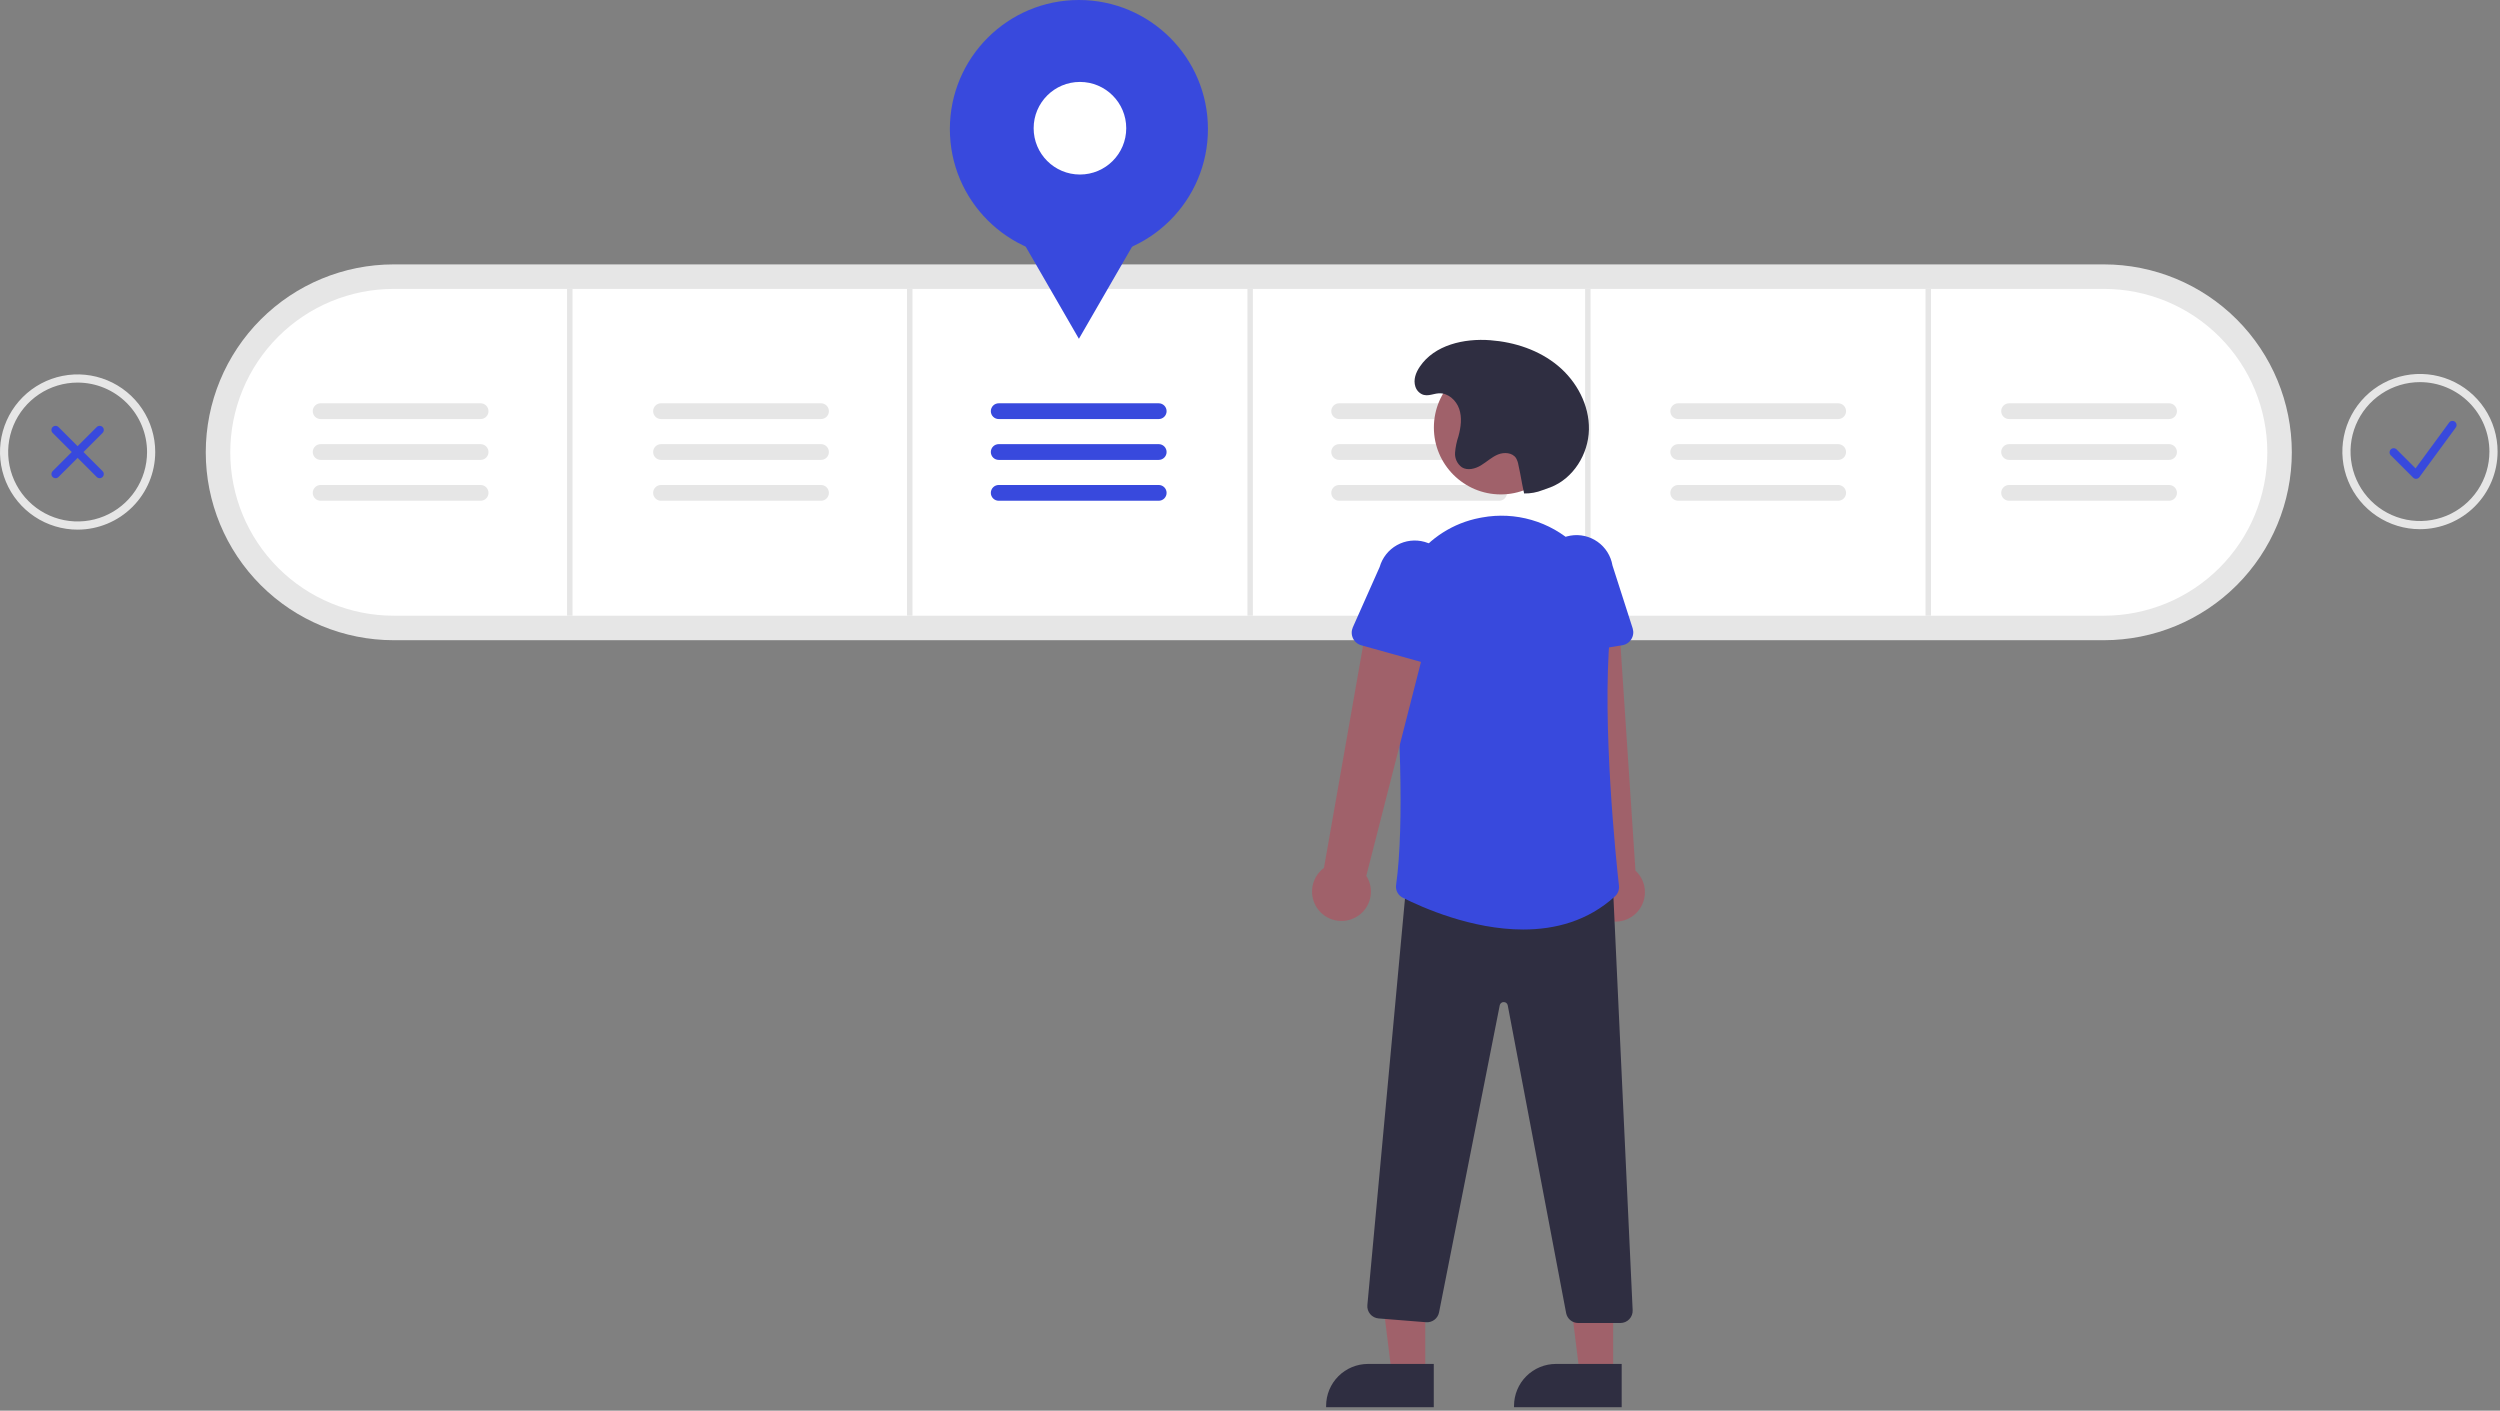<svg viewBox="0 0 918 518" fill="none" xmlns="http://www.w3.org/2000/svg">
<rect x="0" y="0" width="918" height="518" fill="#808080" stroke="none"/>
<g clip-path="url(#clip0_168_106)">
<path d="M144.555 235.086C126.255 235.086 108.705 227.817 95.765 214.877C82.825 201.937 75.555 184.386 75.555 166.086C75.555 147.786 82.825 130.236 95.765 117.296C108.705 104.356 126.255 97.086 144.555 97.086H772.555C790.855 97.086 808.406 104.356 821.346 117.296C834.286 130.236 841.555 147.786 841.555 166.086C841.555 184.386 834.286 201.937 821.346 214.877C808.406 227.817 790.855 235.086 772.555 235.086H144.555Z" fill="#E6E6E6"/>
<path d="M144.555 106.086C128.642 106.086 113.381 112.408 102.129 123.66C90.877 134.912 84.555 150.173 84.555 166.086C84.555 181.999 90.877 197.261 102.129 208.513C113.381 219.765 128.642 226.086 144.555 226.086H772.555C788.468 226.086 803.729 219.765 814.982 208.513C826.234 197.261 832.555 181.999 832.555 166.086C832.555 150.173 826.234 134.912 814.982 123.66C803.729 112.408 788.468 106.086 772.555 106.086H144.555Z" fill="white"/>
<path d="M210.222 106.086H208.222V226.086H210.222V106.086Z" fill="#E6E6E6"/>
<path d="M335.055 106.086H333.055V226.086H335.055V106.086Z" fill="#E6E6E6"/>
<path d="M460.055 106.086H458.055V226.086H460.055V106.086Z" fill="#E6E6E6"/>
<path d="M584.055 106.086H582.055V226.086H584.055V106.086Z" fill="#E6E6E6"/>
<path d="M709.055 106.086H707.055V226.086H709.055V106.086Z" fill="#E6E6E6"/>
<path d="M242.733 148.086C242.352 148.086 241.975 148.16 241.623 148.305C241.271 148.451 240.951 148.664 240.682 148.933C240.412 149.202 240.198 149.521 240.053 149.873C239.907 150.224 239.832 150.601 239.832 150.982C239.832 151.363 239.907 151.74 240.053 152.091C240.198 152.443 240.412 152.763 240.682 153.031C240.951 153.3 241.271 153.514 241.623 153.659C241.975 153.804 242.352 153.878 242.733 153.878H301.472C301.853 153.878 302.229 153.804 302.581 153.659C302.932 153.515 303.252 153.302 303.521 153.034C303.791 152.765 304.005 152.446 304.151 152.095C304.297 151.744 304.373 151.368 304.374 150.988C304.374 150.607 304.3 150.231 304.155 149.879C304.01 149.528 303.798 149.208 303.529 148.939C303.261 148.669 302.942 148.455 302.591 148.309C302.24 148.163 301.864 148.087 301.484 148.086H242.733Z" fill="#E6E6E6"/>
<path d="M242.733 163.086C242.352 163.086 241.975 163.16 241.623 163.305C241.271 163.451 240.951 163.664 240.682 163.933C240.412 164.202 240.198 164.521 240.053 164.873C239.907 165.224 239.832 165.601 239.832 165.982C239.832 166.363 239.907 166.74 240.053 167.091C240.198 167.443 240.412 167.763 240.682 168.031C240.951 168.3 241.271 168.514 241.623 168.659C241.975 168.804 242.352 168.878 242.733 168.878H301.472C301.853 168.878 302.229 168.804 302.581 168.659C302.932 168.515 303.252 168.302 303.521 168.034C303.791 167.765 304.005 167.446 304.151 167.095C304.297 166.744 304.373 166.368 304.374 165.988C304.374 165.607 304.3 165.231 304.155 164.879C304.01 164.528 303.798 164.208 303.529 163.939C303.261 163.669 302.942 163.455 302.591 163.309C302.24 163.163 301.864 163.087 301.484 163.086H242.733Z" fill="#E6E6E6"/>
<path d="M242.733 178.086C242.352 178.086 241.975 178.16 241.623 178.305C241.271 178.451 240.951 178.664 240.682 178.933C240.412 179.202 240.198 179.521 240.053 179.873C239.907 180.224 239.832 180.601 239.832 180.982C239.832 181.363 239.907 181.74 240.053 182.091C240.198 182.443 240.412 182.763 240.682 183.031C240.951 183.3 241.271 183.514 241.623 183.659C241.975 183.804 242.352 183.878 242.733 183.878H301.472C301.853 183.878 302.229 183.804 302.581 183.659C302.932 183.515 303.252 183.302 303.521 183.034C303.791 182.765 304.005 182.446 304.151 182.095C304.297 181.744 304.373 181.368 304.374 180.988C304.374 180.607 304.3 180.231 304.155 179.879C304.01 179.528 303.798 179.208 303.529 178.939C303.261 178.669 302.942 178.455 302.591 178.309C302.24 178.163 301.864 178.087 301.484 178.086H242.733Z" fill="#E6E6E6"/>
<path d="M366.733 148.086C366.352 148.086 365.975 148.16 365.623 148.305C365.271 148.451 364.951 148.664 364.682 148.933C364.412 149.202 364.198 149.521 364.053 149.873C363.907 150.224 363.832 150.601 363.832 150.982C363.832 151.363 363.907 151.74 364.053 152.091C364.198 152.443 364.412 152.763 364.682 153.031C364.951 153.3 365.271 153.514 365.623 153.659C365.975 153.804 366.352 153.878 366.733 153.878H425.472C425.853 153.878 426.23 153.804 426.582 153.659C426.934 153.514 427.254 153.3 427.523 153.031C427.793 152.763 428.006 152.443 428.152 152.091C428.298 151.74 428.373 151.363 428.373 150.982C428.373 150.601 428.298 150.224 428.152 149.873C428.006 149.521 427.793 149.202 427.523 148.933C427.254 148.664 426.934 148.451 426.582 148.305C426.23 148.16 425.853 148.086 425.472 148.086H366.733Z" fill="#3849DD"/>
<path d="M366.733 163.086C366.352 163.086 365.975 163.16 365.623 163.305C365.271 163.451 364.951 163.664 364.682 163.933C364.412 164.202 364.198 164.521 364.053 164.873C363.907 165.224 363.832 165.601 363.832 165.982C363.832 166.363 363.907 166.74 364.053 167.091C364.198 167.443 364.412 167.763 364.682 168.031C364.951 168.3 365.271 168.514 365.623 168.659C365.975 168.804 366.352 168.878 366.733 168.878H425.472C425.853 168.878 426.23 168.804 426.582 168.659C426.934 168.514 427.254 168.3 427.523 168.031C427.793 167.763 428.006 167.443 428.152 167.091C428.298 166.74 428.373 166.363 428.373 165.982C428.373 165.601 428.298 165.224 428.152 164.873C428.006 164.521 427.793 164.202 427.523 163.933C427.254 163.664 426.934 163.451 426.582 163.305C426.23 163.16 425.853 163.086 425.472 163.086H366.733Z" fill="#3849DD"/>
<path d="M366.733 178.086C366.352 178.086 365.975 178.16 365.623 178.305C365.271 178.451 364.951 178.664 364.682 178.933C364.412 179.202 364.198 179.521 364.053 179.873C363.907 180.224 363.832 180.601 363.832 180.982C363.832 181.363 363.907 181.74 364.053 182.091C364.198 182.443 364.412 182.763 364.682 183.031C364.951 183.3 365.271 183.514 365.623 183.659C365.975 183.804 366.352 183.878 366.733 183.878H425.472C425.853 183.878 426.23 183.804 426.582 183.659C426.934 183.514 427.254 183.3 427.523 183.031C427.793 182.763 428.006 182.443 428.152 182.091C428.298 181.74 428.373 181.363 428.373 180.982C428.373 180.601 428.298 180.224 428.152 179.873C428.006 179.521 427.793 179.202 427.523 178.933C427.254 178.664 426.934 178.451 426.582 178.305C426.23 178.16 425.853 178.086 425.472 178.086H366.733Z" fill="#3849DD"/>
<path d="M491.733 148.086C490.966 148.088 490.23 148.394 489.689 148.936C489.147 149.479 488.842 150.215 488.842 150.982C488.842 151.749 489.147 152.485 489.689 153.028C490.23 153.571 490.966 153.876 491.733 153.878H550.472C550.853 153.878 551.23 153.804 551.582 153.659C551.934 153.514 552.254 153.3 552.523 153.031C552.793 152.763 553.006 152.443 553.152 152.091C553.298 151.74 553.373 151.363 553.373 150.982C553.373 150.601 553.298 150.224 553.152 149.873C553.006 149.521 552.793 149.202 552.523 148.933C552.254 148.664 551.934 148.451 551.582 148.305C551.23 148.16 550.853 148.086 550.472 148.086H491.733Z" fill="#E6E6E6"/>
<path d="M491.733 163.086C490.966 163.088 490.23 163.394 489.689 163.936C489.147 164.479 488.842 165.215 488.842 165.982C488.842 166.749 489.147 167.485 489.689 168.028C490.23 168.571 490.966 168.876 491.733 168.878H550.472C550.853 168.878 551.23 168.804 551.582 168.659C551.934 168.514 552.254 168.3 552.523 168.031C552.793 167.763 553.006 167.443 553.152 167.091C553.298 166.74 553.373 166.363 553.373 165.982C553.373 165.601 553.298 165.224 553.152 164.873C553.006 164.521 552.793 164.202 552.523 163.933C552.254 163.664 551.934 163.451 551.582 163.305C551.23 163.16 550.853 163.086 550.472 163.086H491.733Z" fill="#E6E6E6"/>
<path d="M491.733 178.086C490.966 178.088 490.23 178.394 489.689 178.936C489.147 179.479 488.842 180.215 488.842 180.982C488.842 181.749 489.147 182.485 489.689 183.028C490.23 183.571 490.966 183.876 491.733 183.878H550.472C550.853 183.878 551.23 183.804 551.582 183.659C551.934 183.514 552.254 183.3 552.523 183.031C552.793 182.763 553.006 182.443 553.152 182.091C553.298 181.74 553.373 181.363 553.373 180.982C553.373 180.601 553.298 180.224 553.152 179.873C553.006 179.521 552.793 179.202 552.523 178.933C552.254 178.664 551.934 178.451 551.582 178.305C551.23 178.16 550.853 178.086 550.472 178.086H491.733Z" fill="#E6E6E6"/>
<path d="M616.233 148.086C615.466 148.088 614.731 148.394 614.189 148.936C613.647 149.479 613.343 150.215 613.343 150.982C613.343 151.749 613.647 152.485 614.189 153.028C614.731 153.571 615.466 153.876 616.233 153.878H674.972C675.353 153.878 675.73 153.804 676.082 153.659C676.434 153.514 676.754 153.3 677.023 153.031C677.293 152.763 677.507 152.443 677.652 152.091C677.798 151.74 677.873 151.363 677.873 150.982C677.873 150.601 677.798 150.224 677.652 149.873C677.507 149.521 677.293 149.202 677.023 148.933C676.754 148.664 676.434 148.451 676.082 148.305C675.73 148.16 675.353 148.086 674.972 148.086H616.233Z" fill="#E6E6E6"/>
<path d="M616.233 163.086C615.466 163.088 614.731 163.394 614.189 163.936C613.647 164.479 613.343 165.215 613.343 165.982C613.343 166.749 613.647 167.485 614.189 168.028C614.731 168.571 615.466 168.876 616.233 168.878H674.972C675.353 168.878 675.73 168.804 676.082 168.659C676.434 168.514 676.754 168.3 677.023 168.031C677.293 167.763 677.507 167.443 677.652 167.091C677.798 166.74 677.873 166.363 677.873 165.982C677.873 165.601 677.798 165.224 677.652 164.873C677.507 164.521 677.293 164.202 677.023 163.933C676.754 163.664 676.434 163.451 676.082 163.305C675.73 163.16 675.353 163.086 674.972 163.086H616.233Z" fill="#E6E6E6"/>
<path d="M616.233 178.086C615.466 178.088 614.731 178.394 614.189 178.936C613.647 179.479 613.343 180.215 613.343 180.982C613.343 181.749 613.647 182.485 614.189 183.028C614.731 183.571 615.466 183.876 616.233 183.878H674.972C675.353 183.878 675.73 183.804 676.082 183.659C676.434 183.514 676.754 183.3 677.023 183.031C677.293 182.763 677.507 182.443 677.652 182.091C677.798 181.74 677.873 181.363 677.873 180.982C677.873 180.601 677.798 180.224 677.652 179.873C677.507 179.521 677.293 179.202 677.023 178.933C676.754 178.664 676.434 178.451 676.082 178.305C675.73 178.16 675.353 178.086 674.972 178.086H616.233Z" fill="#E6E6E6"/>
<path d="M737.733 148.086C736.966 148.088 736.231 148.394 735.689 148.936C735.147 149.479 734.842 150.215 734.842 150.982C734.842 151.749 735.147 152.485 735.689 153.028C736.231 153.571 736.966 153.876 737.733 153.878H796.472C796.853 153.878 797.23 153.804 797.582 153.659C797.934 153.514 798.254 153.3 798.523 153.031C798.793 152.763 799.006 152.443 799.152 152.091C799.298 151.74 799.373 151.363 799.373 150.982C799.373 150.601 799.298 150.224 799.152 149.873C799.006 149.521 798.793 149.202 798.523 148.933C798.254 148.664 797.934 148.451 797.582 148.305C797.23 148.16 796.853 148.086 796.472 148.086H737.733Z" fill="#E6E6E6"/>
<path d="M737.733 163.086C736.966 163.088 736.231 163.394 735.689 163.936C735.147 164.479 734.842 165.215 734.842 165.982C734.842 166.749 735.147 167.485 735.689 168.028C736.231 168.571 736.966 168.876 737.733 168.878H796.472C796.853 168.878 797.23 168.804 797.582 168.659C797.934 168.514 798.254 168.3 798.523 168.031C798.793 167.763 799.006 167.443 799.152 167.091C799.298 166.74 799.373 166.363 799.373 165.982C799.373 165.601 799.298 165.224 799.152 164.873C799.006 164.521 798.793 164.202 798.523 163.933C798.254 163.664 797.934 163.451 797.582 163.305C797.23 163.16 796.853 163.086 796.472 163.086H737.733Z" fill="#E6E6E6"/>
<path d="M737.733 178.086C736.966 178.088 736.231 178.394 735.689 178.936C735.147 179.479 734.842 180.215 734.842 180.982C734.842 181.749 735.147 182.485 735.689 183.028C736.231 183.571 736.966 183.876 737.733 183.878H796.472C796.853 183.878 797.23 183.804 797.582 183.659C797.934 183.514 798.254 183.3 798.523 183.031C798.793 182.763 799.006 182.443 799.152 182.091C799.298 181.74 799.373 181.363 799.373 180.982C799.373 180.601 799.298 180.224 799.152 179.873C799.006 179.521 798.793 179.202 798.523 178.933C798.254 178.664 797.934 178.451 797.582 178.305C797.23 178.16 796.853 178.086 796.472 178.086H737.733Z" fill="#E6E6E6"/>
<path d="M117.733 148.086C116.966 148.088 116.23 148.394 115.689 148.936C115.147 149.479 114.842 150.215 114.842 150.982C114.842 151.749 115.147 152.485 115.689 153.028C116.23 153.571 116.966 153.876 117.733 153.878H176.472C176.852 153.878 177.229 153.804 177.581 153.659C177.932 153.515 178.252 153.302 178.521 153.034C178.791 152.765 179.005 152.446 179.151 152.095C179.297 151.744 179.373 151.368 179.373 150.988C179.374 150.607 179.3 150.231 179.155 149.879C179.01 149.528 178.798 149.208 178.529 148.939C178.261 148.669 177.942 148.455 177.591 148.309C177.24 148.163 176.864 148.087 176.484 148.086H117.733Z" fill="#E6E6E6"/>
<path d="M117.733 163.086C116.966 163.088 116.23 163.394 115.689 163.936C115.147 164.479 114.842 165.215 114.842 165.982C114.842 166.749 115.147 167.485 115.689 168.028C116.23 168.571 116.966 168.876 117.733 168.878H176.472C176.852 168.878 177.229 168.804 177.581 168.659C177.932 168.515 178.252 168.302 178.521 168.034C178.791 167.765 179.005 167.446 179.151 167.095C179.297 166.744 179.373 166.368 179.373 165.988C179.374 165.607 179.3 165.231 179.155 164.879C179.01 164.528 178.798 164.208 178.529 163.939C178.261 163.669 177.942 163.455 177.591 163.309C177.24 163.163 176.864 163.087 176.484 163.086H117.733Z" fill="#E6E6E6"/>
<path d="M117.733 178.086C116.966 178.088 116.23 178.394 115.689 178.936C115.147 179.479 114.842 180.215 114.842 180.982C114.842 181.749 115.147 182.485 115.689 183.028C116.23 183.571 116.966 183.876 117.733 183.878H176.472C176.852 183.878 177.229 183.804 177.581 183.659C177.932 183.515 178.252 183.302 178.521 183.034C178.791 182.765 179.005 182.446 179.151 182.095C179.297 181.744 179.373 181.368 179.373 180.988C179.374 180.607 179.3 180.231 179.155 179.879C179.01 179.528 178.798 179.208 178.529 178.939C178.261 178.669 177.942 178.455 177.591 178.309C177.24 178.163 176.864 178.087 176.484 178.086H117.733Z" fill="#E6E6E6"/>
<path d="M396.173 94.764C422.342 94.764 443.555 73.55 443.555 47.382C443.555 21.214 422.342 0 396.173 0C370.005 0 348.791 21.214 348.791 47.382C348.791 73.55 370.005 94.764 396.173 94.764Z" fill="#3849DD"/>
<path d="M396.173 124.408L381.357 98.747L366.542 73.086H396.173H425.803L410.988 98.747L396.173 124.408Z" fill="#3849DD"/>
<path d="M396.555 64.086C405.944 64.086 413.555 56.475 413.555 47.086C413.555 37.698 405.944 30.086 396.555 30.086C387.166 30.086 379.555 37.698 379.555 47.086C379.555 56.475 387.166 64.086 396.555 64.086Z" fill="white"/>
<path d="M887.168 175.83C886.968 175.83 886.771 175.791 886.586 175.714C886.402 175.638 886.235 175.526 886.094 175.385L877.889 167.18C877.604 166.895 877.444 166.509 877.444 166.106C877.444 165.703 877.604 165.317 877.889 165.032C878.174 164.747 878.56 164.587 878.963 164.587C879.366 164.587 879.753 164.747 880.038 165.032L886.99 171.984L899.313 155.18C899.552 154.856 899.909 154.639 900.307 154.579C900.705 154.518 901.111 154.617 901.435 154.855C901.76 155.093 901.977 155.45 902.038 155.848C902.1 156.246 902.001 156.652 901.764 156.977L888.393 175.209C888.264 175.386 888.097 175.532 887.906 175.639C887.714 175.745 887.502 175.809 887.284 175.826C887.245 175.829 887.206 175.83 887.168 175.83Z" fill="#3849DD"/>
<path d="M20.403 175.598C20.103 175.598 19.809 175.509 19.559 175.342C19.309 175.175 19.115 174.938 19 174.66C18.885 174.382 18.855 174.077 18.913 173.782C18.972 173.488 19.116 173.217 19.329 173.004L35.523 156.811C35.808 156.527 36.194 156.368 36.596 156.368C36.999 156.369 37.385 156.529 37.669 156.813C37.954 157.098 38.114 157.484 38.114 157.886C38.115 158.289 37.955 158.675 37.671 158.96L21.477 175.153C21.337 175.294 21.169 175.406 20.985 175.483C20.8 175.559 20.603 175.598 20.403 175.598V175.598Z" fill="#3849DD"/>
<path d="M36.597 175.598C36.397 175.598 36.199 175.559 36.015 175.483C35.831 175.406 35.663 175.294 35.522 175.153L19.329 158.96C19.044 158.675 18.884 158.288 18.884 157.885C18.884 157.482 19.044 157.096 19.329 156.811C19.614 156.526 20.001 156.366 20.404 156.366C20.806 156.366 21.193 156.526 21.478 156.811L37.671 173.004C37.883 173.217 38.028 173.488 38.087 173.782C38.145 174.077 38.115 174.382 38 174.66C37.885 174.938 37.69 175.175 37.441 175.342C37.191 175.509 36.897 175.598 36.597 175.598L36.597 175.598Z" fill="#3849DD"/>
<path d="M587.953 337.056C586.577 336.299 585.383 335.25 584.456 333.983C583.529 332.715 582.891 331.26 582.587 329.719C582.283 328.178 582.321 326.589 582.698 325.065C583.074 323.54 583.781 322.116 584.767 320.894L570.877 224.04L594.231 224.683L600.54 319.685C602.484 321.478 603.702 323.922 603.964 326.553C604.226 329.184 603.514 331.82 601.962 333.961C600.411 336.102 598.128 337.6 595.546 338.17C592.964 338.741 590.262 338.344 587.953 337.056V337.056Z" fill="#A0616A"/>
<path d="M567.834 239.841C567.302 239.398 566.872 238.845 566.574 238.221C566.275 237.596 566.115 236.915 566.104 236.223L565.712 212.05C565.135 208.556 565.967 204.976 568.025 202.094C570.084 199.212 573.201 197.264 576.694 196.677C580.187 196.091 583.769 196.913 586.657 198.963C589.544 201.014 591.5 204.126 592.097 207.617L599.51 230.711C599.721 231.37 599.788 232.067 599.706 232.754C599.624 233.441 599.395 234.103 599.034 234.694C598.673 235.284 598.189 235.79 597.615 236.177C597.041 236.564 596.39 236.823 595.708 236.935L571.704 240.896C571.021 241.009 570.322 240.973 569.654 240.791C568.986 240.609 568.365 240.285 567.834 239.841V239.841Z" fill="#3849DD"/>
<path d="M523.354 504.84H511.095L505.262 457.552H523.357L523.354 504.84Z" fill="#A0616A"/>
<path d="M526.481 516.724L486.95 516.723V516.223C486.95 514.202 487.348 512.201 488.121 510.335C488.895 508.468 490.028 506.772 491.457 505.343C492.886 503.914 494.582 502.781 496.449 502.008C498.315 501.234 500.316 500.836 502.337 500.836H502.338L526.482 500.837L526.481 516.724Z" fill="#2F2E41"/>
<path d="M592.354 504.84H580.095L574.262 457.552H592.357L592.354 504.84Z" fill="#A0616A"/>
<path d="M595.481 516.724L555.95 516.723V516.223C555.95 514.202 556.348 512.201 557.122 510.335C557.895 508.468 559.028 506.772 560.457 505.343C561.886 503.914 563.582 502.781 565.449 502.008C567.316 501.234 569.316 500.836 571.337 500.836H571.338L595.482 500.837L595.481 516.724Z" fill="#2F2E41"/>
<path d="M575.087 482.176L553.644 369.176C553.586 368.832 553.405 368.52 553.136 368.298C552.867 368.076 552.527 367.958 552.178 367.965H552.172C551.824 367.956 551.484 368.072 551.215 368.292C550.945 368.513 550.763 368.822 550.703 369.165L528.412 481.941C528.191 483.017 527.585 483.975 526.707 484.634C525.829 485.294 524.74 485.61 523.645 485.523L506.219 484.129C505.624 484.082 505.045 483.916 504.515 483.643C503.985 483.369 503.514 482.993 503.131 482.536C502.747 482.079 502.458 481.551 502.281 480.981C502.104 480.411 502.042 479.812 502.098 479.218L516.758 320.795L591.678 322.749L592.142 322.761L599.511 481.093C599.54 481.701 599.445 482.309 599.233 482.88C599.02 483.45 598.693 483.972 598.273 484.412C597.853 484.853 597.348 485.204 596.788 485.444C596.228 485.683 595.625 485.807 595.016 485.807H579.502C578.46 485.805 577.45 485.443 576.645 484.781C575.84 484.119 575.29 483.198 575.087 482.176V482.176Z" fill="#2F2E41"/>
<path d="M551.082 181.549C564.647 181.549 575.643 170.553 575.643 156.988C575.643 143.424 564.647 132.427 551.082 132.427C537.517 132.427 526.521 143.424 526.521 156.988C526.521 170.553 537.517 181.549 551.082 181.549Z" fill="#A0616A"/>
<path d="M515.059 329.616C514.223 329.191 513.541 328.516 513.108 327.685C512.675 326.853 512.513 325.907 512.645 324.979C515.82 302.291 513.798 262.171 511.542 232.511C509.996 212.184 523.658 193.986 543.322 190.18C543.628 190.122 543.934 190.064 544.24 190.009H544.24C550.276 188.905 556.486 189.219 562.379 190.925C568.273 192.632 573.69 195.685 578.202 199.843C582.794 204.011 586.355 209.189 588.604 214.969C590.852 220.749 591.726 226.972 591.158 233.148C588.243 266.21 593.418 315.706 594.485 325.292C594.56 326.004 594.466 326.723 594.211 327.392C593.956 328.061 593.546 328.66 593.016 329.141C583.048 338.239 571.024 341.316 559.318 341.316C540.386 341.316 522.284 333.266 515.059 329.616Z" fill="#3849DD"/>
<path d="M496.799 337.325C498.248 336.722 499.548 335.807 500.606 334.647C501.665 333.487 502.456 332.108 502.924 330.609C503.392 329.11 503.525 327.526 503.315 325.97C503.105 324.414 502.556 322.922 501.707 321.601L525.944 226.806L502.657 224.93L486.155 318.701C484.03 320.274 482.556 322.572 482.012 325.16C481.468 327.748 481.893 330.445 483.204 332.741C484.516 335.036 486.625 336.771 489.13 337.616C491.636 338.461 494.364 338.358 496.799 337.325V337.325Z" fill="#A0616A"/>
<path d="M523.307 243.474L499.87 236.952C499.203 236.766 498.584 236.439 498.055 235.993C497.526 235.547 497.099 234.991 496.804 234.365C496.509 233.739 496.352 233.057 496.345 232.365C496.337 231.673 496.479 230.987 496.76 230.354L506.616 208.193C507.585 204.787 509.865 201.904 512.956 200.176C516.048 198.448 519.698 198.016 523.107 198.976C526.516 199.935 529.406 202.207 531.142 205.294C532.879 208.38 533.32 212.03 532.37 215.441L529.378 239.431C529.292 240.118 529.059 240.778 528.695 241.367C528.331 241.956 527.844 242.459 527.268 242.843C526.692 243.226 526.04 243.481 525.356 243.59C524.673 243.699 523.974 243.66 523.307 243.474V243.474Z" fill="#3849DD"/>
<path d="M559.656 181.202C561.981 181.246 564.291 180.828 566.453 179.973C567.405 179.606 568.392 179.305 569.342 178.938C577.729 175.698 583.253 166.766 583.451 157.777C583.649 148.789 578.994 140.064 572.082 134.315C565.17 128.565 556.217 125.614 547.252 124.931C537.595 124.196 526.722 126.645 521.326 134.687C519.889 136.827 518.885 139.424 519.736 142.009C519.991 142.789 520.446 143.488 521.056 144.037C523.466 146.181 525.869 144.569 528.325 144.426C531.702 144.231 534.734 146.964 535.824 150.166C536.914 153.367 536.435 156.892 535.554 160.158C534.884 162.123 534.461 164.164 534.296 166.234C534.225 167.272 534.42 168.31 534.863 169.252C535.306 170.193 535.982 171.005 536.827 171.612C538.937 172.888 541.708 172.15 543.819 170.876C545.93 169.603 547.754 167.833 550.035 166.896C552.315 165.959 555.379 166.166 556.706 168.244C557.128 169 557.414 169.824 557.55 170.679C558.74 176.1 558.466 175.781 559.656 181.202V181.202Z" fill="#2F2E41"/>
<path d="M28.5 194.482C22.863 194.482 17.353 192.811 12.666 189.679C7.979 186.547 4.327 182.096 2.169 176.889C0.012 171.681 -0.552 165.951 0.548 160.422C1.647 154.894 4.362 149.815 8.347 145.83C12.333 141.844 17.412 139.129 22.94 138.03C28.468 136.93 34.199 137.495 39.407 139.652C44.614 141.809 49.065 145.462 52.197 150.148C55.328 154.835 57 160.345 57 165.982C56.991 173.538 53.986 180.782 48.643 186.125C43.3 191.468 36.056 194.474 28.5 194.482V194.482ZM28.5 140.482C23.457 140.482 18.526 141.978 14.333 144.78C10.139 147.582 6.871 151.564 4.941 156.224C3.011 160.883 2.506 166.01 3.49 170.957C4.474 175.904 6.903 180.447 10.469 184.013C14.035 187.58 18.579 190.008 23.525 190.992C28.472 191.976 33.599 191.471 38.258 189.541C42.918 187.611 46.901 184.343 49.703 180.149C52.505 175.956 54 171.026 54 165.982C53.992 159.222 51.303 152.74 46.523 147.959C41.742 143.179 35.261 140.49 28.5 140.482Z" fill="#E6E6E6"/>
<path d="M888.615 194.317C882.978 194.317 877.468 192.645 872.781 189.514C868.094 186.382 864.441 181.931 862.284 176.723C860.127 171.515 859.563 165.785 860.662 160.257C861.762 154.728 864.477 149.65 868.462 145.664C872.448 141.678 877.526 138.964 883.055 137.864C888.583 136.765 894.314 137.329 899.521 139.486C904.729 141.643 909.18 145.296 912.312 149.983C915.443 154.67 917.115 160.18 917.115 165.817C917.106 173.373 914.101 180.617 908.758 185.96C903.415 191.303 896.171 194.308 888.615 194.317V194.317ZM888.615 140.317C883.571 140.317 878.641 141.812 874.448 144.614C870.254 147.416 866.986 151.399 865.056 156.058C863.126 160.718 862.621 165.845 863.605 170.791C864.589 175.738 867.017 180.282 870.584 183.848C874.15 187.414 878.694 189.843 883.64 190.827C888.587 191.811 893.714 191.306 898.373 189.376C903.033 187.446 907.015 184.177 909.817 179.984C912.619 175.79 914.115 170.86 914.115 165.817C914.107 159.056 911.418 152.574 906.638 147.794C901.857 143.013 895.376 140.324 888.615 140.317Z" fill="#E6E6E6"/>
</g>
<defs>
<clipPath id="clip0_168_106">
<rect width="917.115" height="517.759" fill="white"/>
</clipPath>
</defs>
</svg>

